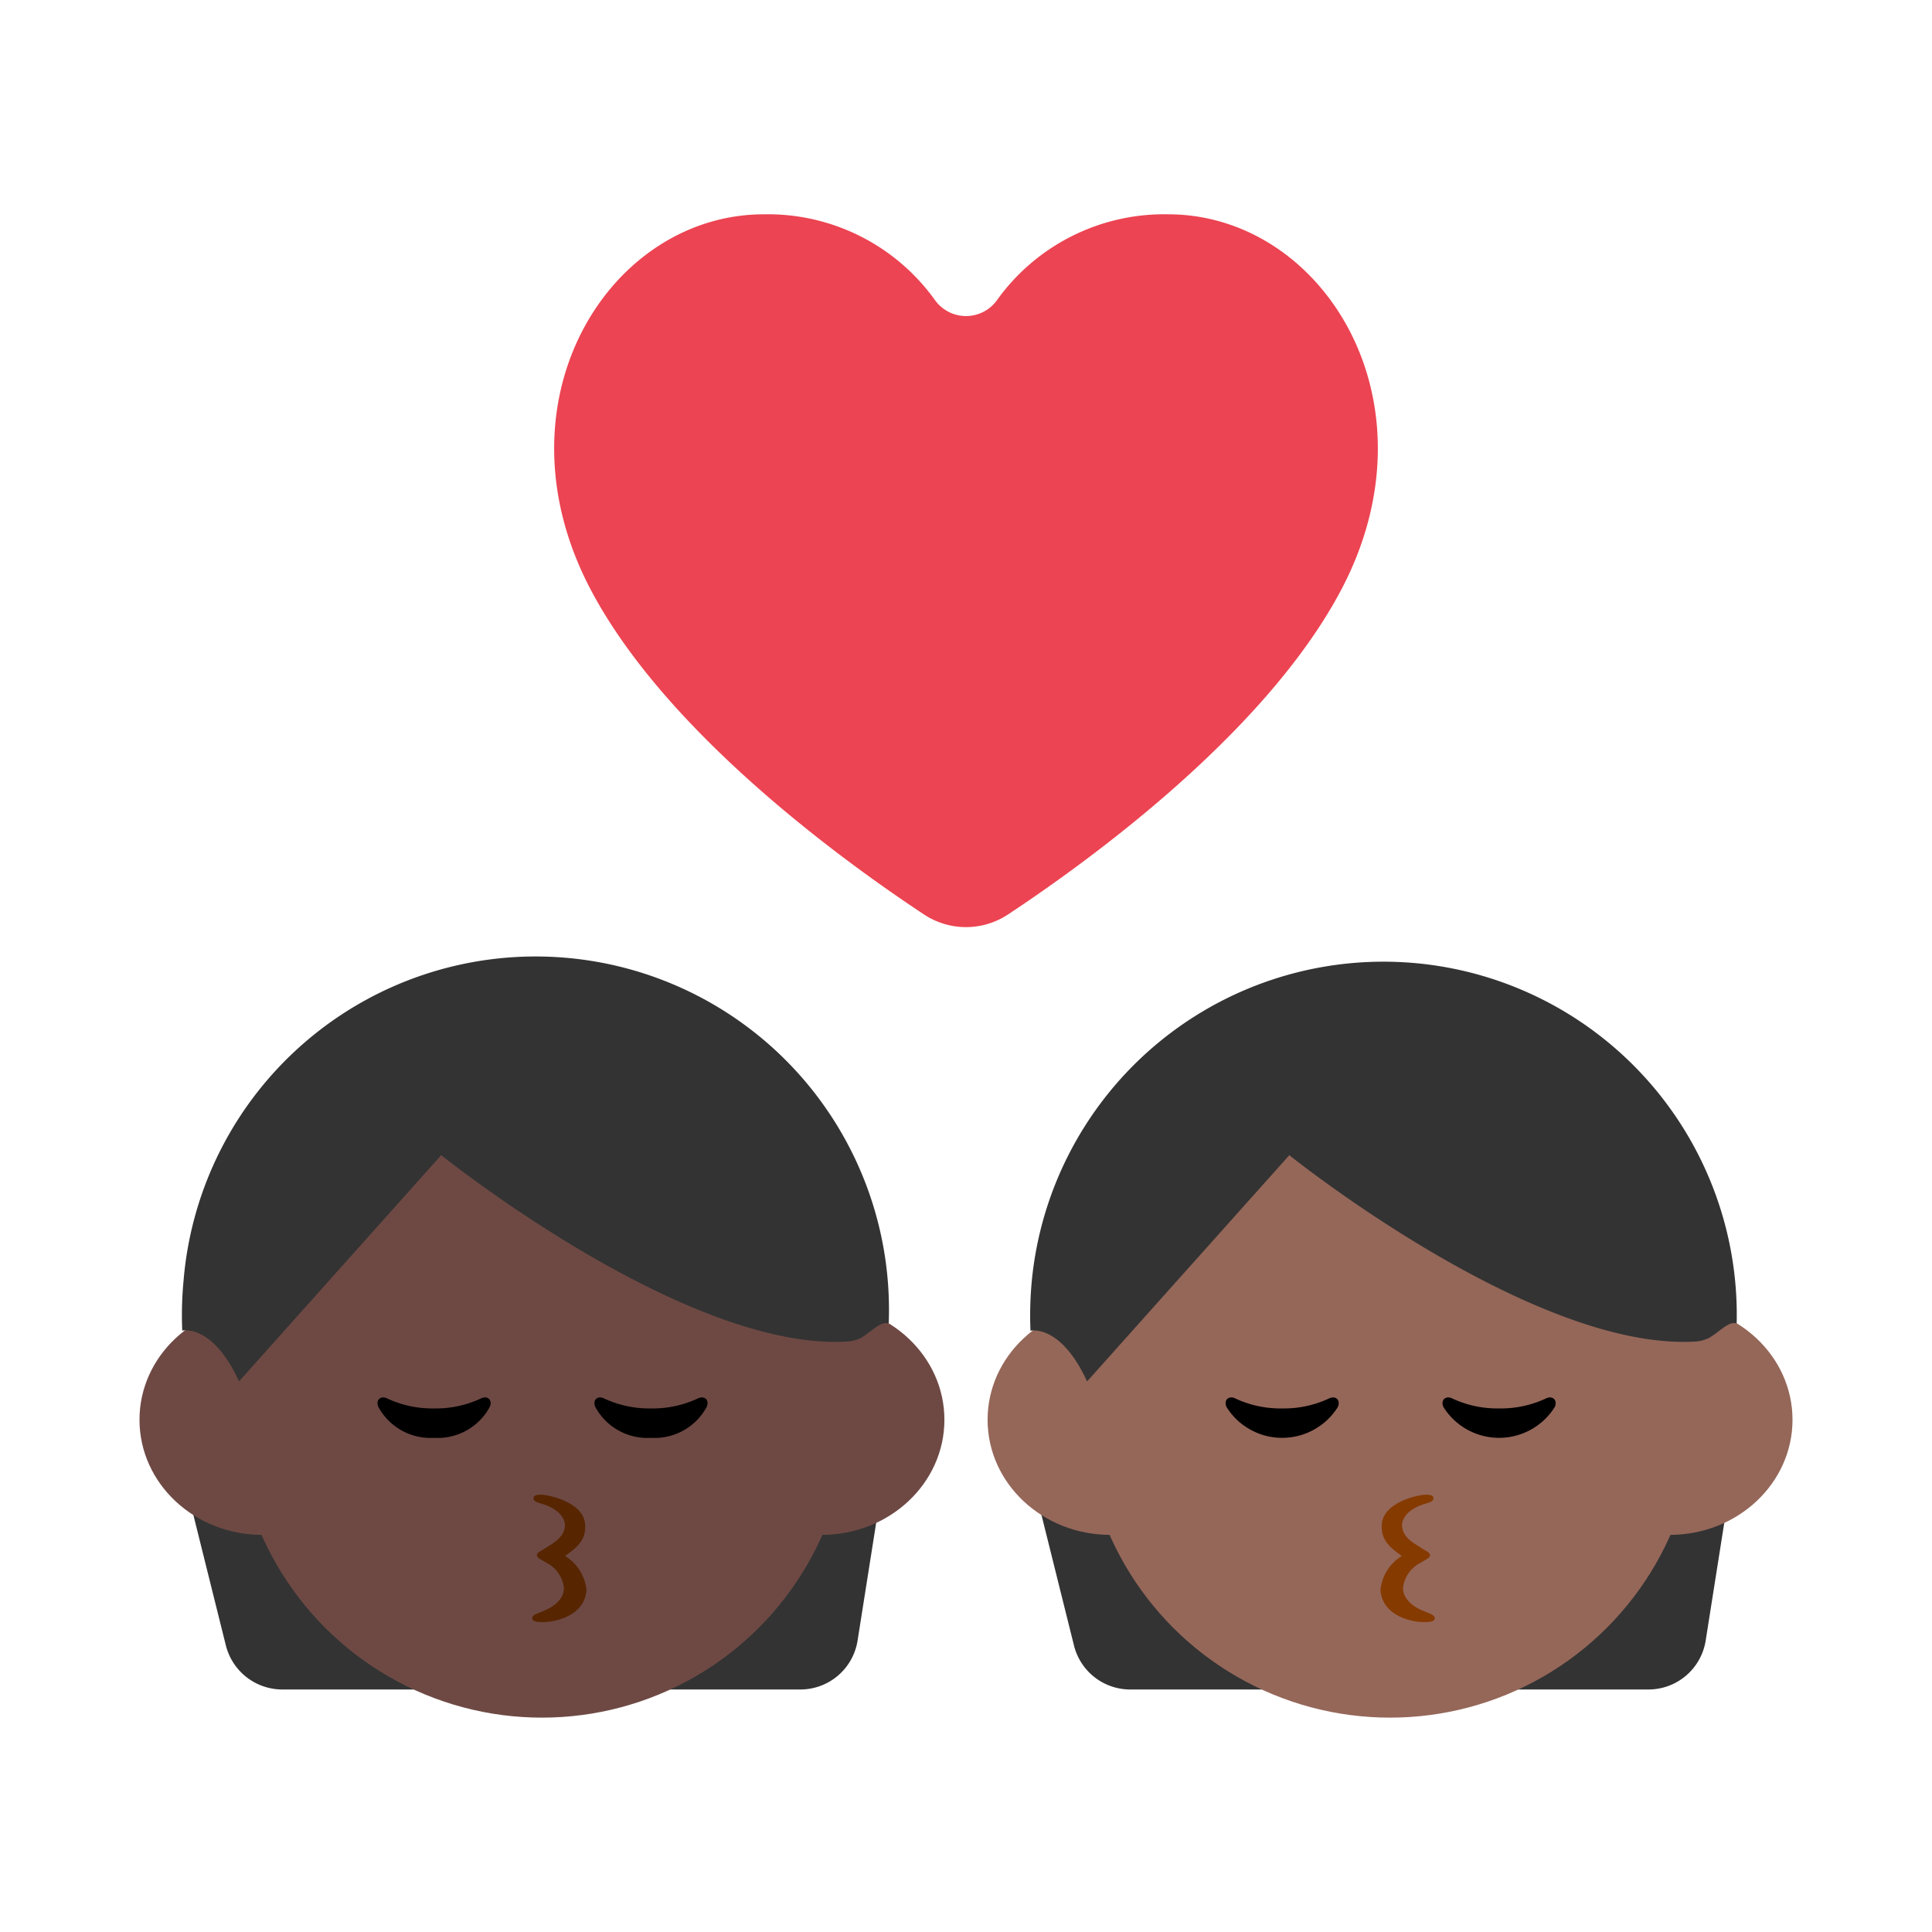 <svg id="Layer_1" data-name="Layer 1" xmlns="http://www.w3.org/2000/svg" viewBox="0 0 40 40"><defs><style>.cls-1{fill:#ec4452;}.cls-2{fill:#333;}.cls-3{fill:#956759;}.cls-4{fill:#853a00;}.cls-5{fill:none;}.cls-6{fill:#6e4944;}.cls-7{fill:#572600;}</style></defs><path class="cls-1" d="M19.132,18.934a1.574,1.574,0,0,0,1.736,0c1.673-1.106,5.321-3.748,6.891-6.705,2.071-3.9-.361-7.792-3.575-7.792a4.256,4.256,0,0,0-3.545,1.781.79.79,0,0,1-1.278,0,4.256,4.256,0,0,0-3.545-1.781c-3.214,0-5.646,3.891-3.575,7.792C13.811,15.186,17.459,17.828,19.132,18.934Z"/><path class="cls-2" d="M21.513,31.166l.722,2.9a1.2,1.2,0,0,0,1.169.913H34.125a1.2,1.2,0,0,0,1.19-1.017l.442-2.8Z"/><circle class="cls-3" cx="28.779" cy="29.216" r="6.346"/><ellipse class="cls-3" cx="22.988" cy="29.395" rx="2.541" ry="2.383"/><ellipse class="cls-3" cx="34.571" cy="29.395" rx="2.541" ry="2.383"/><path class="cls-2" d="M35.956,27.4a7.315,7.315,0,0,0-14.594-.878,7.572,7.572,0,0,0-.027,1.029s.621-.148,1.172,1.05l4.187-4.684S31.776,28,35.13,27.773a.788.788,0,0,0,.243-.067C35.6,27.58,35.784,27.347,35.956,27.4Z"/><path d="M26.546,29.16a2.2,2.2,0,0,1-.98-.211c-.134-.059-.237.045-.17.186a1.36,1.36,0,0,0,2.3,0c.067-.141-.036-.245-.17-.186A2.2,2.2,0,0,1,26.546,29.16Z"/><path d="M31.037,29.16a2.2,2.2,0,0,1-.98-.211c-.134-.059-.237.045-.17.186a1.36,1.36,0,0,0,2.3,0c.067-.141-.036-.245-.17-.186A2.2,2.2,0,0,1,31.037,29.16Z"/><path class="cls-4" d="M29.417,32.043c-.141-.091-.389-.216-.389-.47,0-.139.132-.335.466-.435.109-.033.185-.055.184-.118s-.065-.074-.17-.074-.871.137-.9.621c-.021.356.22.5.414.648a.933.933,0,0,0-.441.706c.038.536.652.663.888.663.14,0,.225-.012.235-.072s-.051-.087-.209-.15c-.262-.1-.447-.268-.447-.486a.667.667,0,0,1,.37-.524c.117-.074.192-.1.19-.155S29.531,32.116,29.417,32.043Z"/><rect class="cls-5" width="40" height="40"/><path class="cls-2" d="M3.954,31.166l.722,2.9a1.206,1.206,0,0,0,1.169.913H16.566a1.2,1.2,0,0,0,1.19-1.017l.442-2.8Z"/><circle class="cls-6" cx="11.221" cy="29.216" r="6.346"/><ellipse class="cls-6" cx="5.429" cy="29.395" rx="2.541" ry="2.383"/><ellipse class="cls-6" cx="17.012" cy="29.395" rx="2.541" ry="2.383"/><path class="cls-2" d="M18.4,27.4A7.315,7.315,0,0,0,3.8,26.519a7.572,7.572,0,0,0-.027,1.029S4.4,27.4,4.949,28.6l4.186-4.684S14.217,28,17.571,27.773a.781.781,0,0,0,.243-.067C18.038,27.58,18.225,27.347,18.4,27.4Z"/><path d="M8.987,29.16a2.2,2.2,0,0,1-.98-.211c-.134-.059-.237.045-.17.186a1.227,1.227,0,0,0,1.15.634,1.225,1.225,0,0,0,1.15-.634c.068-.141-.035-.245-.17-.186A2.2,2.2,0,0,1,8.987,29.16Z"/><path d="M13.478,29.16a2.2,2.2,0,0,1-.98-.211c-.134-.059-.237.045-.17.186a1.225,1.225,0,0,0,1.15.634,1.225,1.225,0,0,0,1.15-.634c.067-.141-.036-.245-.17-.186A2.2,2.2,0,0,1,13.478,29.16Z"/><path class="cls-7" d="M11.306,32.043c.141-.091.389-.216.389-.47,0-.139-.131-.335-.466-.435-.109-.033-.185-.055-.184-.118s.066-.074.17-.074.872.137.9.621c.022.356-.22.5-.414.648a.937.937,0,0,1,.442.706c-.038.536-.653.663-.889.663-.14,0-.225-.012-.234-.072s.051-.087.208-.15c.263-.1.447-.268.447-.486a.667.667,0,0,0-.37-.524c-.117-.074-.192-.1-.189-.155S11.192,32.116,11.306,32.043Z"/><rect class="cls-5" width="40" height="40"/></svg>